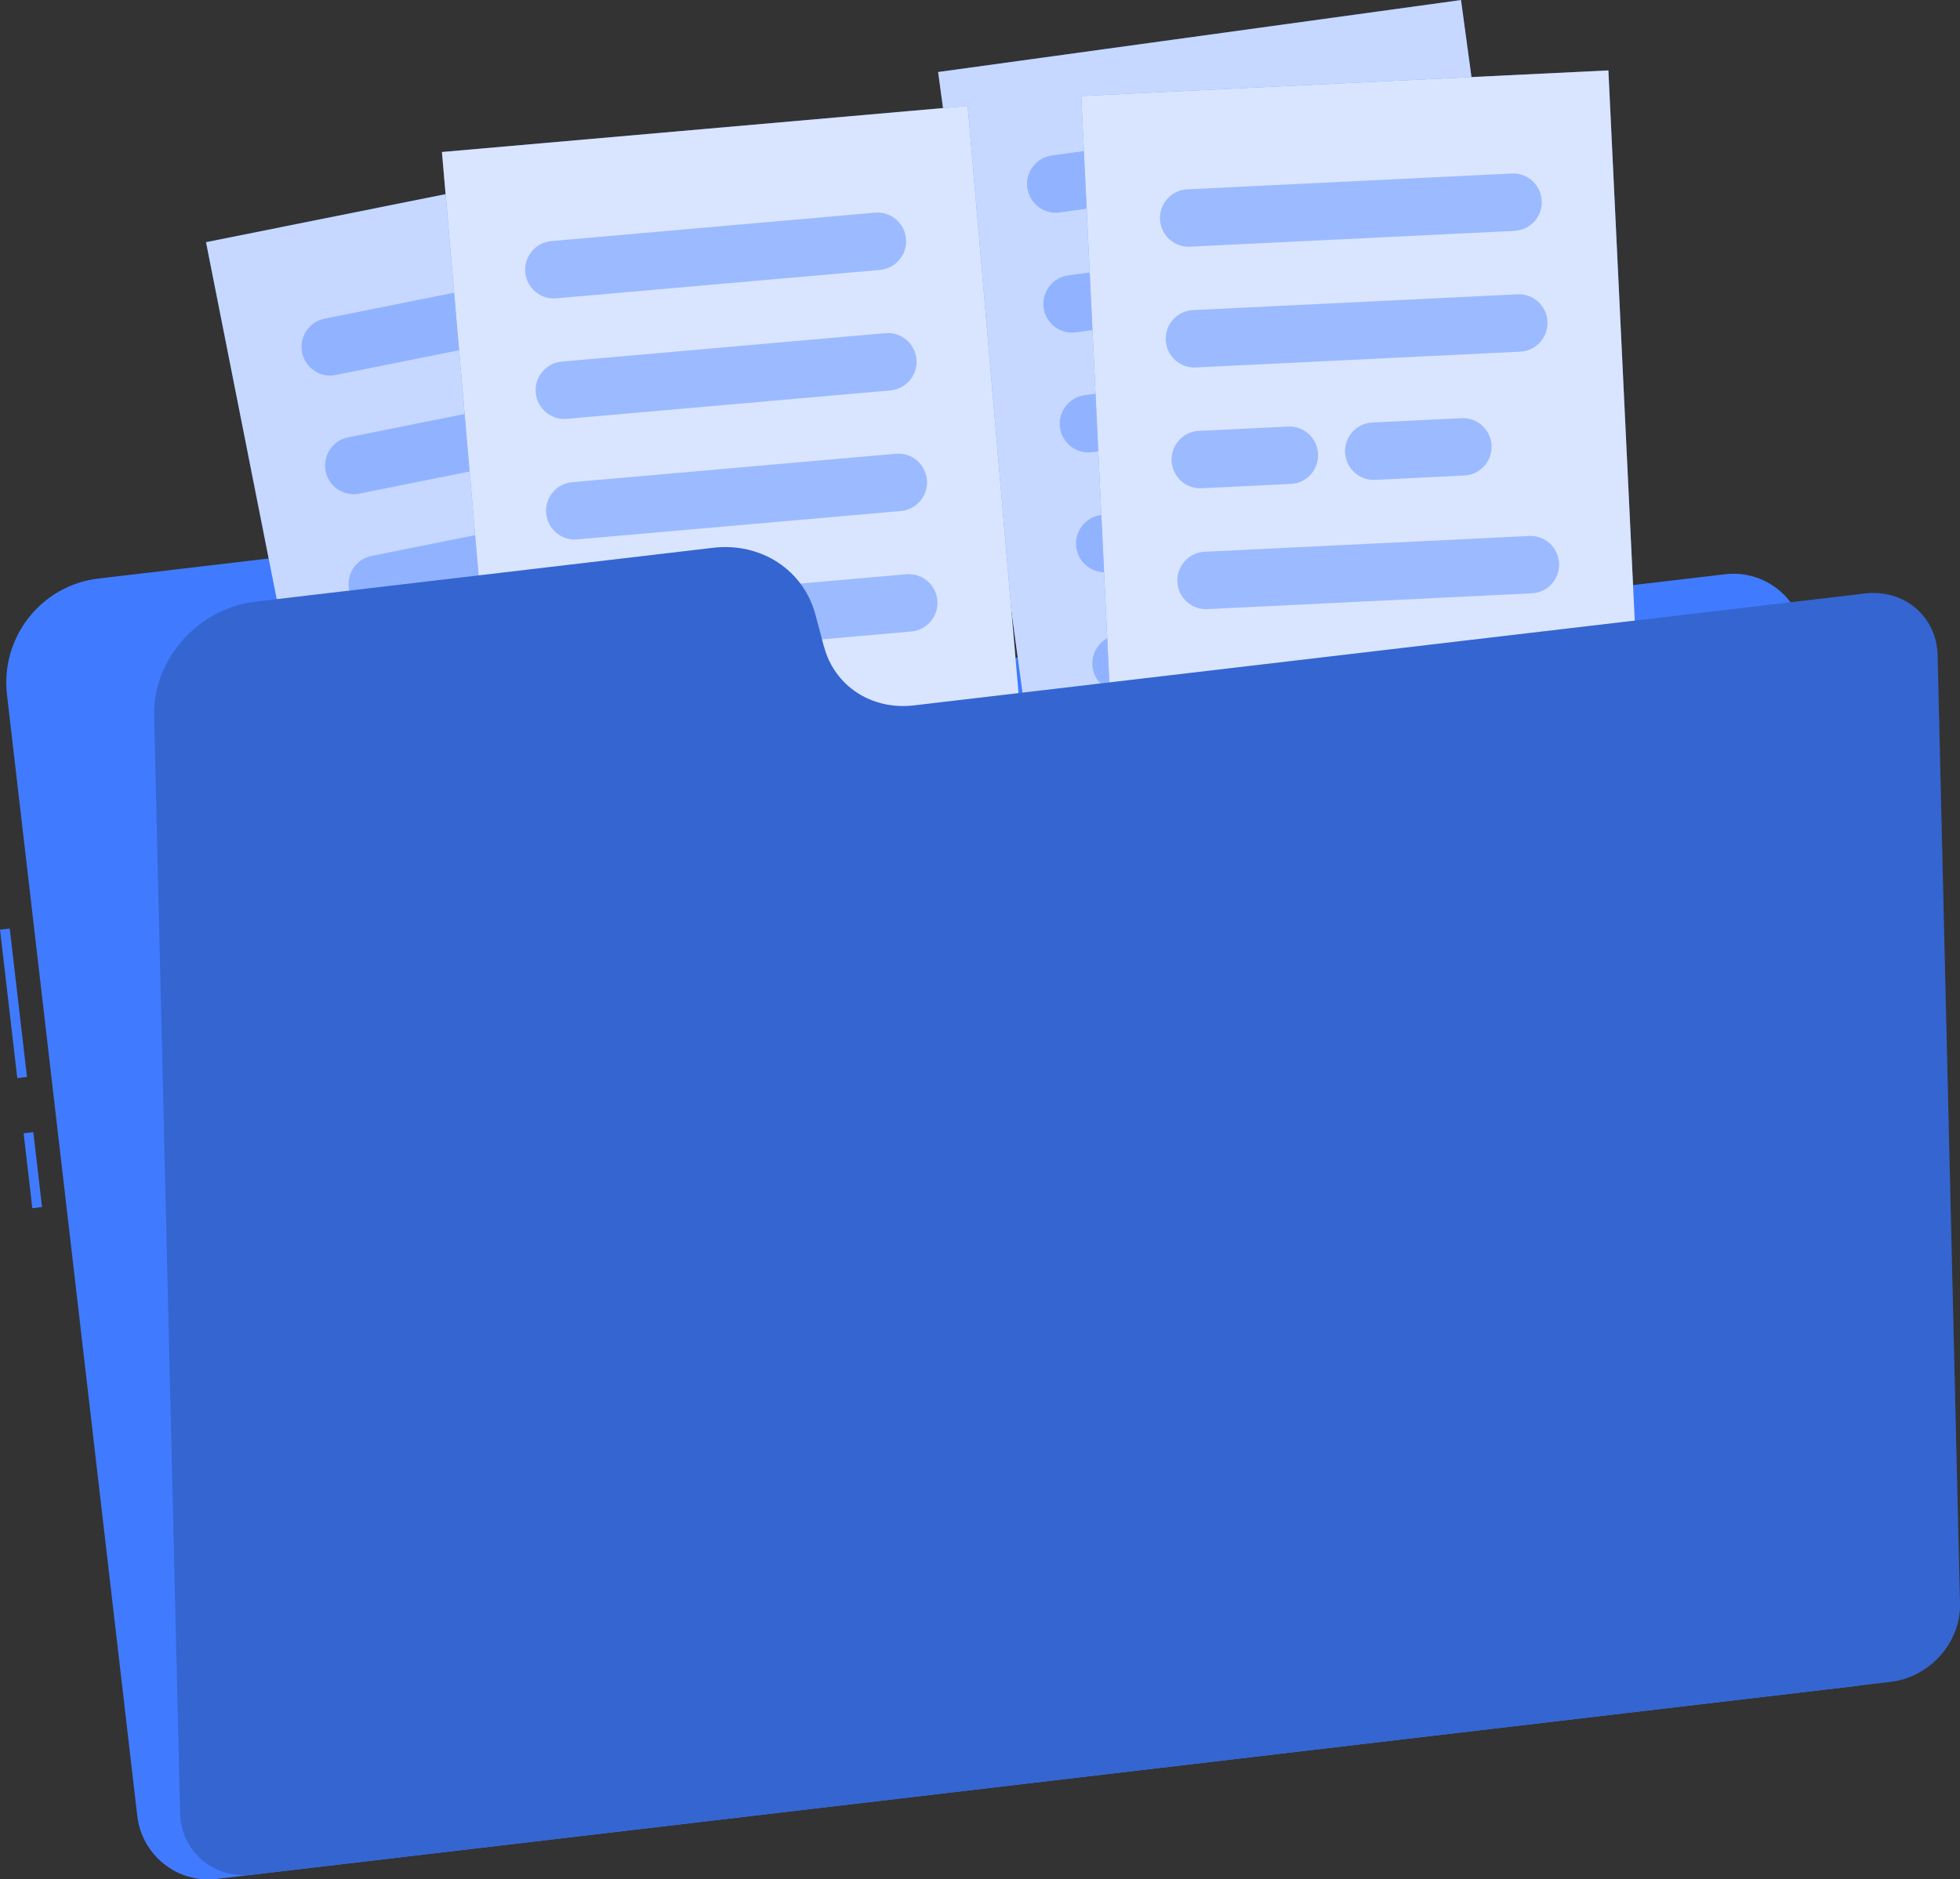 <svg width="195" height="187" viewBox="0 0 195 187" fill="none" xmlns="http://www.w3.org/2000/svg">
<rect x="0" y="0" width="195" height="187" fill="#333333" stroke="none"/>
<g clip-path="url(#clip0_427_2933)">
<path d="M0.968 92.392L0.003 92.506L1.719 107.272L2.684 107.159L0.968 92.392Z" fill="#407BFF"/>
<path d="M3.315 112.652L2.35 112.766L3.216 120.216L4.181 120.102L3.315 112.652Z" fill="#407BFF"/>
<path d="M67.43 62.279L66.287 59.056C64.666 54.481 60.12 51.642 55.326 52.208L9.778 57.569C4.098 58.241 0.028 63.42 0.696 69.137L13.658 180.689C14.115 184.612 17.641 187.413 21.54 186.962L184.506 167.778C188.405 167.318 191.188 163.769 190.74 159.846L179.531 63.411C179.074 59.488 175.548 56.687 171.649 57.138L77.018 68.274C72.825 68.763 68.85 66.279 67.43 62.279Z" fill="#407BFF"/>
<path d="M71.991 13.772L20.498 24.099L34.636 95.496L86.129 85.17L71.991 13.772Z" fill="#407BFF"/>
<path opacity="0.7" d="M71.991 13.772L20.498 24.099L34.636 95.496L86.129 85.17L71.991 13.772Z" fill="white"/>
<g opacity="0.4">
<path d="M65.105 30.953L33.386 37.312C31.852 37.619 30.356 36.612 30.051 35.067C29.746 33.523 30.746 32.017 32.281 31.71L63.999 25.351C65.534 25.044 67.03 26.051 67.335 27.595C67.64 29.14 66.639 30.646 65.105 30.953Z" fill="#407BFF"/>
<path d="M67.449 42.76L35.731 49.12C34.196 49.426 32.7 48.419 32.395 46.875C32.09 45.331 33.091 43.825 34.625 43.518L66.344 37.159C67.878 36.852 69.374 37.859 69.68 39.403C69.984 40.947 68.984 42.453 67.449 42.76Z" fill="#407BFF"/>
<path d="M69.784 54.557L38.066 60.917C36.532 61.224 35.035 60.217 34.73 58.672C34.425 57.128 35.426 55.622 36.961 55.315L68.679 48.956C70.213 48.649 71.71 49.656 72.015 51.2C72.32 52.745 71.319 54.251 69.784 54.557Z" fill="#407BFF"/>
<path d="M72.12 66.365L40.401 72.724C38.867 73.031 37.37 72.024 37.065 70.48C36.76 68.936 37.761 67.43 39.295 67.123L71.014 60.764C72.548 60.457 74.045 61.464 74.35 63.008C74.655 64.552 73.654 66.058 72.12 66.365Z" fill="#407BFF"/>
<path d="M65.791 79.909L42.745 84.532C41.211 84.839 39.715 83.832 39.41 82.287C39.105 80.743 40.105 79.237 41.64 78.93L64.685 74.307C66.22 74 67.716 75.007 68.021 76.552C68.326 78.096 67.325 79.602 65.791 79.909Z" fill="#407BFF"/>
</g>
<path d="M145.355 0.005L93.334 7.167L103.139 79.296L155.16 72.134L145.355 0.005Z" fill="#407BFF"/>
<path opacity="0.7" d="M145.355 0.005L93.334 7.167L103.139 79.296L155.16 72.134L145.355 0.005Z" fill="white"/>
<g opacity="0.4">
<path d="M137.453 16.728L105.41 21.14C103.857 21.351 102.427 20.258 102.208 18.694C101.998 17.131 103.085 15.692 104.638 15.472L136.681 11.059C138.234 10.848 139.664 11.942 139.883 13.505C140.093 15.069 139.006 16.507 137.453 16.728Z" fill="#407BFF"/>
<path d="M139.073 28.66L107.03 33.072C105.477 33.283 104.047 32.19 103.828 30.626C103.618 29.063 104.705 27.624 106.258 27.404L138.301 22.991C139.855 22.78 141.284 23.874 141.503 25.437C141.713 27.001 140.627 28.439 139.073 28.66Z" fill="#407BFF"/>
<path d="M117.486 43.777L108.66 44.995C107.107 45.206 105.677 44.112 105.458 42.549C105.248 40.986 106.335 39.547 107.888 39.326L116.714 38.108C118.267 37.897 119.697 38.99 119.916 40.554C120.126 42.117 119.039 43.556 117.486 43.777Z" fill="#407BFF"/>
<path d="M134.603 41.427L125.778 42.645C124.224 42.856 122.794 41.762 122.575 40.199C122.366 38.636 123.452 37.197 125.006 36.976L133.831 35.758C135.385 35.547 136.814 36.64 137.033 38.204C137.243 39.767 136.157 41.206 134.603 41.427Z" fill="#407BFF"/>
<path d="M142.323 52.505L110.28 56.917C108.727 57.128 107.297 56.035 107.078 54.471C106.868 52.908 107.955 51.469 109.508 51.248L141.551 46.836C143.105 46.625 144.534 47.719 144.753 49.282C144.963 50.846 143.877 52.284 142.323 52.505Z" fill="#407BFF"/>
<path d="M135.185 65.645L111.901 68.849C110.347 69.06 108.918 67.967 108.699 66.403C108.489 64.84 109.575 63.401 111.129 63.18L134.413 59.977C135.966 59.766 137.396 60.859 137.615 62.423C137.825 63.986 136.738 65.425 135.185 65.645Z" fill="#407BFF"/>
</g>
<path d="M96.275 10.538L43.968 15.125L50.247 87.651L102.554 83.064L96.275 10.538Z" fill="#407BFF"/>
<path opacity="0.8" d="M96.275 10.538L43.968 15.125L50.247 87.651L102.554 83.064L96.275 10.538Z" fill="white"/>
<g opacity="0.4">
<path d="M87.559 26.857L55.336 29.686C53.773 29.821 52.4 28.66 52.257 27.087C52.124 25.514 53.277 24.133 54.84 23.989L87.064 21.16C88.627 21.025 89.999 22.186 90.142 23.759C90.276 25.332 89.122 26.713 87.559 26.857Z" fill="#407BFF"/>
<path d="M88.598 38.847L56.375 41.676C54.812 41.811 53.439 40.65 53.296 39.077C53.163 37.504 54.316 36.123 55.879 35.979L88.103 33.149C89.666 33.015 91.038 34.176 91.181 35.749C91.314 37.322 90.161 38.703 88.598 38.847Z" fill="#407BFF"/>
<path d="M89.637 50.846L57.413 53.675C55.85 53.81 54.478 52.649 54.335 51.076C54.202 49.503 55.355 48.122 56.918 47.978L89.141 45.148C90.704 45.014 92.077 46.175 92.22 47.748C92.353 49.321 91.2 50.702 89.637 50.846Z" fill="#407BFF"/>
<path d="M90.676 62.836L58.452 65.665C56.889 65.799 55.517 64.639 55.374 63.066C55.24 61.493 56.394 60.111 57.957 59.968L90.18 57.138C91.743 57.004 93.116 58.164 93.259 59.737C93.392 61.31 92.239 62.692 90.676 62.836Z" fill="#407BFF"/>
<path d="M82.908 75.602L59.491 77.655C57.928 77.789 56.556 76.628 56.413 75.055C56.279 73.482 57.433 72.101 58.996 71.957L82.413 69.905C83.976 69.77 85.348 70.931 85.491 72.504C85.625 74.077 84.472 75.458 82.908 75.602Z" fill="#407BFF"/>
</g>
<path d="M160.018 7.007L107.574 9.552L111.058 82.268L163.502 79.724L160.018 7.007Z" fill="#407BFF"/>
<path opacity="0.8" d="M160.018 7.007L107.574 9.552L111.058 82.268L163.502 79.724L160.018 7.007Z" fill="white"/>
<g opacity="0.4">
<path d="M150.691 22.972L118.382 24.545C116.819 24.622 115.485 23.404 115.408 21.831C115.332 20.258 116.543 18.915 118.106 18.838L150.415 17.265C151.978 17.188 153.312 18.407 153.389 19.98C153.465 21.553 152.254 22.895 150.691 22.972Z" fill="#407BFF"/>
<path d="M151.263 34.991L118.954 36.564C117.391 36.641 116.056 35.422 115.98 33.849C115.904 32.276 117.114 30.933 118.677 30.857L150.987 29.284C152.55 29.207 153.884 30.425 153.96 31.998C154.037 33.571 152.826 34.914 151.263 34.991Z" fill="#407BFF"/>
<path d="M128.437 48.15L119.535 48.582C117.972 48.659 116.638 47.441 116.562 45.868C116.486 44.295 117.696 42.952 119.259 42.875L128.161 42.443C129.724 42.367 131.058 43.585 131.134 45.158C131.211 46.731 130 48.074 128.437 48.15Z" fill="#407BFF"/>
<path d="M145.697 47.316L136.796 47.748C135.233 47.824 133.898 46.606 133.822 45.033C133.746 43.46 134.956 42.117 136.519 42.041L145.421 41.609C146.984 41.532 148.318 42.75 148.395 44.323C148.471 45.896 147.26 47.239 145.697 47.316Z" fill="#407BFF"/>
<path d="M152.417 59.037L120.107 60.61C118.544 60.687 117.21 59.469 117.134 57.896C117.057 56.323 118.268 54.98 119.831 54.903L152.14 53.33C153.703 53.253 155.037 54.471 155.114 56.045C155.19 57.618 153.98 58.96 152.417 59.037Z" fill="#407BFF"/>
<path d="M144.163 71.487L120.688 72.628C119.125 72.705 117.791 71.487 117.715 69.914C117.639 68.341 118.849 66.998 120.412 66.921L143.886 65.78C145.449 65.703 146.784 66.921 146.86 68.494C146.936 70.067 145.726 71.41 144.163 71.487Z" fill="#407BFF"/>
</g>
<path d="M81.974 64.351L81.135 61.195C79.954 56.716 75.713 53.944 70.928 54.51L25.38 59.871C19.7 60.543 15.201 65.617 15.335 71.218L17.918 180.41C18.013 184.247 21.244 186.99 25.142 186.53L188.109 167.346C192.007 166.886 195.095 163.404 195 159.568L192.77 65.175C192.674 61.339 189.443 58.596 185.545 59.056L90.914 70.192C86.721 70.681 83.023 68.264 81.984 64.351H81.974Z" fill="#407BFF"/>
<path opacity="0.3" d="M81.974 64.351L81.135 61.195C79.954 56.716 75.713 53.944 70.928 54.51L25.38 59.871C19.7 60.543 15.201 65.617 15.335 71.218L17.918 180.41C18.013 184.247 21.244 186.99 25.142 186.53L188.109 167.346C192.007 166.886 195.095 163.404 195 159.568L192.77 65.175C192.674 61.339 189.443 58.596 185.545 59.056L90.914 70.192C86.721 70.681 83.023 68.264 81.984 64.351H81.974Z" fill="black" fill-opacity="0.6"/>
</g>
<defs>
<clipPath id="clip0_427_2933">
<rect width="195" height="187" fill="white"/>
</clipPath>
</defs>
</svg>
